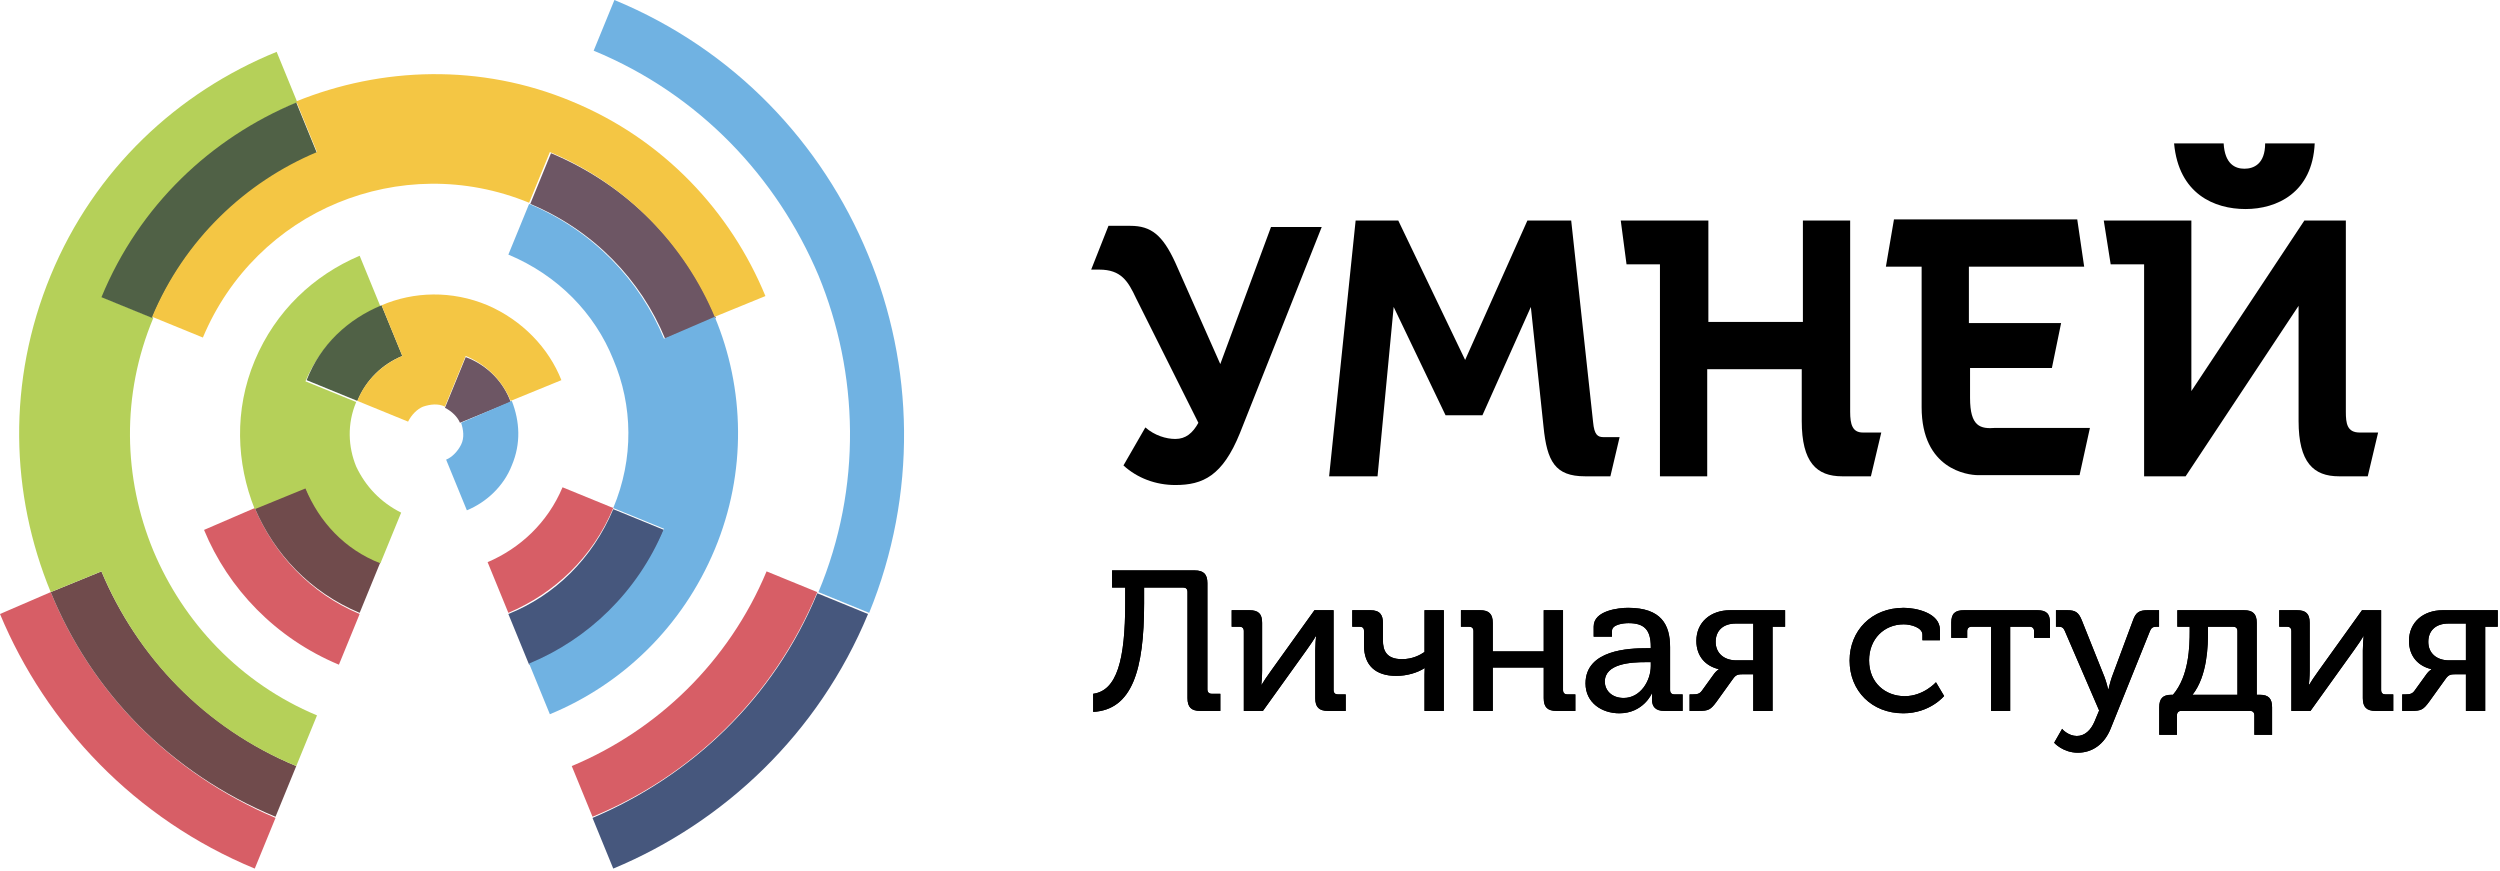 <?xml version="1.0" encoding="UTF-8"?>
<svg width="201px" height="70px" viewBox="0 0 201 70" version="1.1" xmlns="http://www.w3.org/2000/svg" xmlns:xlink="http://www.w3.org/1999/xlink">
    <!-- Generator: Sketch 52.2 (67145) - http://www.bohemiancoding.com/sketch -->
    <title>logo-inner</title>
    <desc>Created with Sketch.</desc>
    <defs>
        <path d="M0.16,46.08 L0.16,44.624 C2.064,44.368 2.736,41.92 2.736,37.328 L2.736,36.08 L1.68,36.08 L1.68,34.704 L8.32,34.704 C9.04,34.704 9.344,35.008 9.344,35.728 L9.344,44.272 C9.344,44.496 9.472,44.624 9.696,44.624 L10.384,44.624 L10.384,46 L8.768,46 C8.048,46 7.744,45.696 7.744,44.976 L7.744,36.432 C7.744,36.192 7.616,36.08 7.392,36.08 L4.256,36.08 L4.256,37.344 C4.256,42.752 3.28,45.904 0.16,46.08 Z M12.272,46 L12.272,39.584 C12.272,39.344 12.144,39.232 11.936,39.232 L11.296,39.232 L11.296,37.904 L12.72,37.904 C13.44,37.904 13.744,38.192 13.744,38.912 L13.744,42.768 C13.744,43.2 13.696,43.808 13.68,43.888 L13.712,43.888 C13.776,43.76 14.192,43.136 14.464,42.768 L17.952,37.904 L19.488,37.904 L19.488,44.32 C19.488,44.56 19.616,44.672 19.824,44.672 L20.464,44.672 L20.464,46 L19.04,46 C18.32,46 18.016,45.696 18.016,44.976 L18.016,41.136 C18.016,40.736 18.064,40.128 18.08,40 L18.048,40 C17.984,40.144 17.568,40.768 17.296,41.136 L13.808,46 L12.272,46 Z M24.528,43.184 C22.848,43.184 21.936,42.32 21.936,40.752 L21.936,39.584 C21.936,39.328 21.824,39.232 21.568,39.232 L20.992,39.232 L20.992,37.904 L22.448,37.904 C23.232,37.904 23.456,38.304 23.456,38.928 L23.456,40.32 C23.456,41.12 23.712,41.84 24.992,41.84 C25.84,41.84 26.448,41.504 26.8,41.264 L26.8,37.904 L28.352,37.904 L28.352,46 L26.8,46 L26.8,43.072 C26.8,42.832 26.816,42.56 26.816,42.56 L26.8,42.56 C26.24,42.928 25.392,43.184 24.528,43.184 Z M30.736,46 L30.736,39.584 C30.736,39.344 30.608,39.232 30.384,39.232 L29.728,39.232 L29.728,37.904 L31.264,37.904 C31.984,37.904 32.288,38.208 32.288,38.928 L32.288,41.216 L36.384,41.216 L36.384,37.904 L37.936,37.904 L37.936,44.32 C37.936,44.56 38.064,44.672 38.288,44.672 L38.928,44.672 L38.928,46 L37.408,46 C36.688,46 36.384,45.696 36.384,44.976 L36.384,42.512 L32.288,42.512 L32.288,46 L30.736,46 Z M39.744,43.792 C39.744,41.072 43.28,40.96 44.64,40.96 L44.992,40.96 L44.992,40.848 C44.992,39.456 44.448,38.944 43.2,38.944 C42.816,38.944 41.872,39.04 41.872,39.568 L41.872,40.032 L40.4,40.032 L40.4,39.216 C40.4,37.92 42.432,37.712 43.168,37.712 C45.84,37.712 46.544,39.072 46.544,40.88 L46.544,44.32 C46.544,44.56 46.672,44.672 46.896,44.672 L47.552,44.672 L47.552,46 L46.08,46 C45.36,46 45.088,45.648 45.088,45.072 C45.088,44.784 45.104,44.592 45.104,44.592 L45.072,44.592 C45.088,44.592 44.384,46.192 42.464,46.192 C41.056,46.192 39.744,45.344 39.744,43.792 Z M41.296,43.648 C41.296,44.304 41.808,44.96 42.816,44.96 C44.16,44.96 44.992,43.584 44.992,42.384 L44.992,42.08 L44.576,42.08 C43.408,42.08 41.296,42.192 41.296,43.648 Z M48.112,46 L48.112,44.672 L48.368,44.672 C48.768,44.672 48.944,44.608 49.12,44.352 L50.032,43.088 C50.144,42.928 50.272,42.784 50.448,42.672 L50.448,42.64 C49.424,42.4 48.656,41.632 48.656,40.368 C48.656,38.88 49.792,37.904 51.376,37.904 L55.792,37.904 L55.792,39.232 L54.784,39.232 L54.784,46 L53.232,46 L53.232,43.056 L52.336,43.056 C51.888,43.056 51.776,43.152 51.472,43.6 L50.288,45.248 C49.808,45.904 49.632,46 48.848,46 L48.112,46 Z M51.872,41.936 L53.232,41.936 L53.232,38.976 L51.824,38.976 C50.784,38.976 50.208,39.568 50.208,40.448 C50.208,41.36 50.88,41.936 51.872,41.936 Z M60.976,41.952 C60.976,39.568 62.72,37.712 65.328,37.712 C66.304,37.712 68.24,38.112 68.24,39.488 L68.24,40.32 L66.832,40.32 L66.832,39.872 C66.832,39.296 65.904,39.04 65.328,39.04 C63.744,39.04 62.544,40.224 62.544,41.936 C62.544,43.776 63.888,44.816 65.408,44.816 C66.928,44.816 67.92,43.696 67.92,43.696 L68.576,44.8 C68.576,44.8 67.44,46.192 65.296,46.192 C62.752,46.192 60.976,44.384 60.976,41.952 Z M72.352,46 L72.352,39.232 L70.784,39.232 C70.56,39.232 70.432,39.36 70.432,39.584 L70.432,40.128 L69.152,40.128 L69.152,38.896 C69.152,38.176 69.456,37.904 70.176,37.904 L76.064,37.904 C76.784,37.904 77.088,38.176 77.088,38.896 L77.088,40.128 L75.808,40.128 L75.808,39.584 C75.808,39.36 75.68,39.232 75.456,39.232 L73.888,39.232 L73.888,46 L72.352,46 Z M79.328,49.36 C78.128,49.36 77.424,48.56 77.424,48.56 L78.064,47.44 C78.08,47.488 78.576,48.016 79.248,48.016 C79.872,48.016 80.368,47.568 80.672,46.848 L81.04,45.968 L78.272,39.552 C78.16,39.296 78.032,39.232 77.776,39.232 L77.568,39.232 L77.568,37.904 L78.48,37.904 C79.136,37.904 79.392,38.08 79.648,38.72 L81.472,43.28 C81.632,43.696 81.76,44.256 81.76,44.256 L81.792,44.256 C81.792,44.256 81.92,43.696 82.064,43.28 L83.76,38.72 C83.984,38.08 84.272,37.904 84.928,37.904 L85.856,37.904 L85.856,39.232 L85.648,39.232 C85.392,39.232 85.248,39.296 85.136,39.552 L81.952,47.456 C81.44,48.704 80.464,49.36 79.328,49.36 Z M85.872,45.712 C85.872,45.024 86.144,44.704 86.848,44.704 L86.976,44.704 C88.272,43.2 88.32,40.784 88.32,39.6 L88.32,39.232 L87.328,39.232 L87.328,37.904 L92.688,37.904 C93.408,37.904 93.712,38.208 93.712,38.928 L93.712,44.704 L93.968,44.704 C94.672,44.704 94.944,45.024 94.944,45.712 L94.944,47.92 L93.52,47.92 L93.52,46.352 C93.52,46.128 93.392,46 93.184,46 L87.632,46 C87.424,46 87.296,46.128 87.296,46.352 L87.296,47.92 L85.872,47.92 L85.872,45.712 Z M88.544,44.704 L92.16,44.704 L92.16,39.584 C92.16,39.344 92.032,39.232 91.808,39.232 L89.792,39.232 L89.792,39.584 C89.792,40.704 89.76,43.168 88.544,44.704 Z M96.496,46 L96.496,39.584 C96.496,39.344 96.368,39.232 96.16,39.232 L95.52,39.232 L95.52,37.904 L96.944,37.904 C97.664,37.904 97.968,38.192 97.968,38.912 L97.968,42.768 C97.968,43.2 97.92,43.808 97.904,43.888 L97.936,43.888 C98,43.76 98.416,43.136 98.688,42.768 L102.176,37.904 L103.712,37.904 L103.712,44.32 C103.712,44.56 103.84,44.672 104.048,44.672 L104.688,44.672 L104.688,46 L103.264,46 C102.544,46 102.24,45.696 102.24,44.976 L102.24,41.136 C102.24,40.736 102.288,40.128 102.304,40 L102.272,40 C102.208,40.144 101.792,40.768 101.52,41.136 L98.032,46 L96.496,46 Z M105.408,46 L105.408,44.672 L105.664,44.672 C106.064,44.672 106.24,44.608 106.416,44.352 L107.328,43.088 C107.44,42.928 107.568,42.784 107.744,42.672 L107.744,42.64 C106.72,42.4 105.952,41.632 105.952,40.368 C105.952,38.88 107.088,37.904 108.672,37.904 L113.088,37.904 L113.088,39.232 L112.08,39.232 L112.08,46 L110.528,46 L110.528,43.056 L109.632,43.056 C109.184,43.056 109.072,43.152 108.768,43.6 L107.584,45.248 C107.104,45.904 106.928,46 106.144,46 L105.408,46 Z M109.168,41.936 L110.528,41.936 L110.528,38.976 L109.12,38.976 C108.08,38.976 107.504,39.568 107.504,40.448 C107.504,41.36 108.176,41.936 109.168,41.936 Z" id="path-1"></path>
    </defs>
    <g id="Page-1" stroke="none" stroke-width="1" fill="none" fill-rule="evenodd">
        <g id="logo-inner">
            <g id="Group-3" transform="translate(87.731, 11.157)" fill="#000000">
                <g id="Group">
                    <path d="M61.022,21.951 L61.022,6.576 L57.222,6.576 L57.222,14.726 L49.622,14.726 L49.622,6.576 L42.578,6.576 L43.042,10.096 L45.729,10.096 L45.729,27.138 L49.529,27.138 L49.529,18.524 L57.129,18.524 L57.129,22.692 C57.129,26.026 58.334,27.138 60.373,27.138 L62.69,27.138 L63.524,23.618 L62.041,23.618 C61.207,23.618 61.022,22.97 61.022,21.951 Z" id="Shape"></path>
                    <path d="M40.354,22.784 L38.593,6.576 L35.071,6.576 L30.066,17.783 L24.691,6.576 L21.262,6.576 L19.13,27.138 L23.023,27.138 L24.32,13.522 L28.491,22.229 L31.457,22.229 L35.349,13.522 L36.369,23.155 C36.647,25.933 37.296,27.138 39.705,27.138 L41.744,27.138 L42.486,23.988 L41.188,23.988 C40.725,23.988 40.447,23.803 40.354,22.784 Z" id="Shape"></path>
                    <path d="M70.661,20.839 L70.661,18.431 L77.241,18.431 L77.982,14.819 L70.568,14.819 L70.568,10.281 L79.836,10.281 L79.28,6.483 L64.544,6.483 L63.895,10.281 L66.768,10.281 L66.768,21.58 C66.768,26.582 70.475,27.045 71.309,27.045 L79.465,27.045 L80.299,23.247 L72.7,23.247 C71.495,23.34 70.661,23.155 70.661,20.839 Z" id="Shape"></path>
                    <path d="M101.987,23.618 C100.967,23.618 100.875,22.877 100.875,21.951 L100.875,6.576 L97.538,6.576 L88.455,20.284 L88.455,6.576 L81.412,6.576 L81.968,10.096 L84.655,10.096 L84.655,27.138 L87.992,27.138 L97.075,13.43 L97.075,22.692 C97.075,26.026 98.28,27.138 100.319,27.138 L102.636,27.138 L103.47,23.618 L101.987,23.618 Z" id="Shape"></path>
                    <path d="M10.38,18.114 L6.766,9.964 C5.746,7.741 4.819,7 3.151,7 L1.39,7 L0,10.52 L0.649,10.52 C2.41,10.52 2.966,11.446 3.615,12.835 L8.619,22.838 C8.156,23.672 7.6,24.135 6.766,24.135 C6.024,24.135 5.097,23.857 4.356,23.208 L2.595,26.265 C3.707,27.284 5.19,27.839 6.766,27.839 C8.99,27.839 10.566,27.098 11.956,23.672 L18.536,7.093 L14.458,7.093 L10.38,18.114 Z" id="Shape"></path>
                    <path d="M92.811,5.65 C95.314,5.65 98.187,4.353 98.372,0.37 L94.387,0.37 C94.387,2.038 93.46,2.408 92.719,2.408 C91.977,2.408 91.143,2.038 91.05,0.37 L87.065,0.37 C87.436,4.446 90.309,5.65 92.811,5.65 Z" id="Shape"></path>
                    <g id="Личная-студия">
                        <use xlink:href="#path-1"></use>
                        <use xlink:href="#path-1"></use>
                    </g>
                </g>
            </g>
            <g id="Group-5" fill-rule="nonzero">
                <g id="Group">
                    <path d="M65.711,47.699 C62.189,56.22 55.516,62.426 47.638,65.76 L49.306,69.835 C58.204,66.13 65.803,58.999 69.789,49.366 L65.711,47.699 Z M53.384,42.605 L49.306,40.938 C47.638,44.92 44.58,47.884 40.872,49.366 L42.541,53.441 C47.36,51.404 51.345,47.699 53.384,42.605 Z" id="Shape" fill="#46577D"></path>
                    <path d="M4.078,47.606 L0,49.366 C3.707,58.258 10.844,65.852 20.482,69.835 L22.151,65.76 C13.624,62.148 7.322,55.572 4.078,47.606 Z M61.633,45.939 C58.574,53.256 52.828,58.721 45.97,61.592 L47.638,65.667 C55.516,62.426 62.189,56.127 65.711,47.606 L61.633,45.939 Z M20.482,40.845 L16.405,42.605 C18.351,47.329 22.151,51.311 27.248,53.441 L28.916,49.366 C24.931,47.699 22.058,44.55 20.482,40.845 Z M45.228,39.178 C44.023,42.049 41.799,44.087 39.204,45.198 L40.872,49.274 C44.58,47.699 47.638,44.828 49.306,40.845 L45.228,39.178 Z" id="Shape" fill="#D75E66"></path>
                    <path d="M8.156,45.939 L4.078,47.606 C7.322,55.572 13.624,62.148 22.151,65.667 L23.819,61.592 C16.497,58.536 11.029,52.793 8.156,45.939 Z M24.56,39.178 L20.482,40.845 C22.058,44.55 24.931,47.606 28.916,49.274 L30.585,45.198 C27.804,43.994 25.673,41.771 24.56,39.178 Z" id="Shape" fill="#704B4C"></path>
                    <path d="M12.327,44.272 C9.917,38.437 9.731,31.768 12.327,25.563 L8.249,23.896 C11.307,16.579 17.053,11.114 23.912,8.243 L22.243,4.168 C14.273,7.41 7.6,13.615 4.078,22.136 C0.556,30.657 0.834,39.734 4.078,47.606 L8.156,45.939 C11.029,52.793 16.405,58.536 23.819,61.592 L25.487,57.517 C19.278,54.923 14.736,50.015 12.327,44.272 Z M28.638,37.511 C27.99,35.936 27.897,34.084 28.638,32.324 L24.56,30.657 C25.765,27.786 27.99,25.748 30.585,24.637 L28.916,20.562 C25.209,22.136 22.151,25.007 20.482,28.99 C18.814,32.973 19,37.233 20.482,40.938 L24.56,39.271 C25.673,41.957 27.712,44.179 30.585,45.291 L32.253,41.216 C30.585,40.382 29.38,39.085 28.638,37.511 Z" id="Shape" fill="#B5D059"></path>
                    <path d="M23.819,8.243 C16.961,11.114 11.214,16.486 8.156,23.896 L12.234,25.563 C14.829,19.357 19.741,14.726 25.487,12.318 L23.819,8.243 Z M30.677,24.544 C27.99,25.656 25.765,27.693 24.653,30.564 L28.731,32.232 C29.473,30.472 30.77,29.268 32.346,28.619 L30.677,24.544 Z" id="Shape" fill="#506146"></path>
                    <path d="M44.301,12.318 L42.633,16.394 C47.731,18.524 51.531,22.507 53.477,27.23 L57.555,25.563 C55.145,19.728 50.511,14.912 44.301,12.318 Z M37.443,28.712 L35.775,32.787 C36.331,33.065 36.794,33.528 36.98,33.991 L41.058,32.324 C40.502,30.75 39.204,29.36 37.443,28.712 Z" id="Shape" fill="#6D5664"></path>
                    <path d="M69.789,20.469 C66.081,11.485 59.038,3.983 49.399,0 L47.731,4.075 C56.257,7.595 62.467,14.263 65.803,22.136 C69.047,30.009 69.325,39.178 65.803,47.606 L69.881,49.274 C73.774,39.734 73.496,29.36 69.789,20.469 Z M53.384,27.23 C51.438,22.507 47.638,18.524 42.541,16.394 L40.872,20.469 C44.858,22.136 47.823,25.193 49.306,28.897 C50.882,32.602 50.974,36.863 49.306,40.845 L53.384,42.512 C51.253,47.606 47.267,51.404 42.541,53.349 L44.209,57.424 C50.048,55.016 54.867,50.385 57.462,44.179 C60.057,37.974 59.872,31.213 57.462,25.47 L53.384,27.23 Z M37.072,33.991 C37.258,34.547 37.35,35.195 37.072,35.751 C36.794,36.307 36.331,36.77 35.868,36.955 L37.536,41.03 C39.111,40.382 40.502,39.085 41.15,37.418 C41.892,35.659 41.799,33.899 41.15,32.232 L37.072,33.991 Z" id="Shape" fill="#70B2E2"></path>
                    <path d="M45.97,8.151 C38.648,5.094 30.677,5.372 23.819,8.151 L25.487,12.226 C19.741,14.634 14.829,19.265 12.234,25.47 L16.312,27.138 C18.443,22.043 22.429,18.246 27.156,16.301 C31.882,14.356 37.35,14.171 42.541,16.301 L44.209,12.226 C50.418,14.819 55.052,19.728 57.462,25.47 L61.54,23.803 C58.76,17.042 53.384,11.207 45.97,8.151 Z M39.204,24.544 C36.331,23.34 33.272,23.433 30.677,24.544 L32.346,28.619 C30.77,29.268 29.38,30.564 28.731,32.232 L32.809,33.899 C33.087,33.343 33.55,32.88 34.014,32.695 C34.57,32.509 35.219,32.417 35.775,32.695 L37.443,28.619 C39.204,29.36 40.409,30.657 41.058,32.232 L45.136,30.564 C44.116,27.971 41.984,25.748 39.204,24.544 Z" id="Shape" fill="#F4C644"></path>
                </g>
            </g>
        </g>
    </g>
</svg>